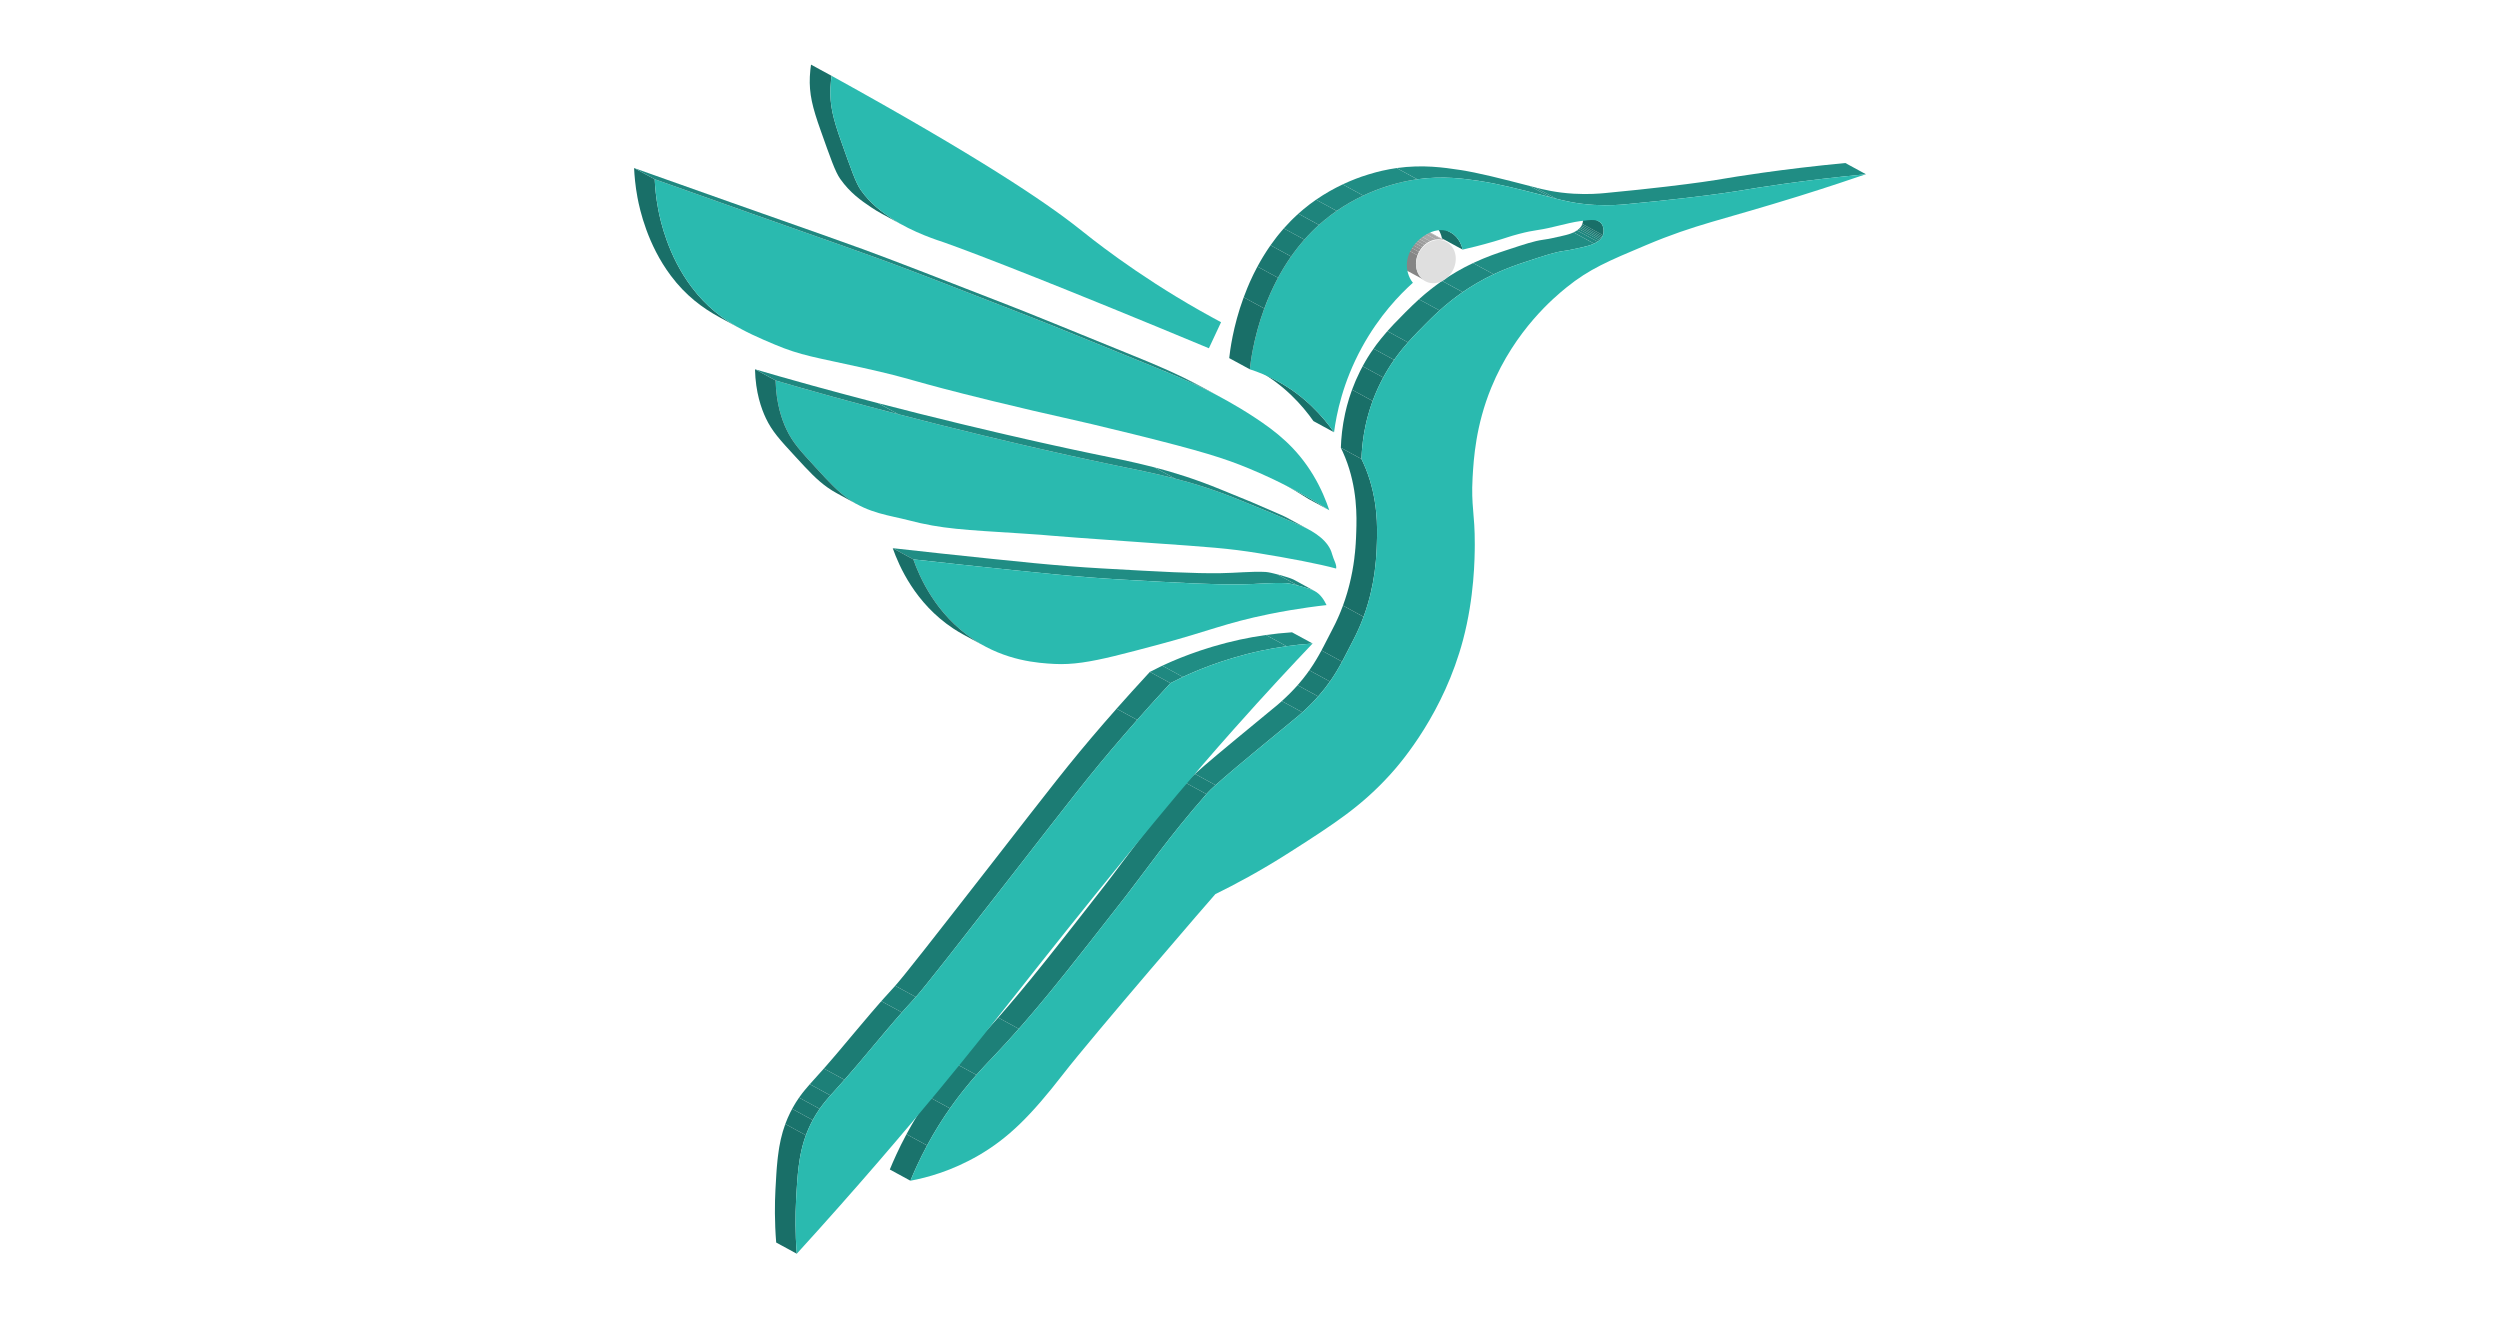 <?xml version="1.0" encoding="utf-8"?>
<!-- Generator: Adobe Illustrator 24.1.2, SVG Export Plug-In . SVG Version: 6.00 Build 0)  -->
<svg version="1.1" id="Layer_1" xmlns="http://www.w3.org/2000/svg" xmlns:xlink="http://www.w3.org/1999/xlink" x="0px" y="0px"
	 viewBox="0 0 4096 2160" style="enable-background:new 0 0 4096 2160;" xml:space="preserve">
<style type="text/css">
	.st0{enable-background:new    ;}
	.st1{clip-path:url(#SVGID_2_);enable-background:new    ;}
	.st2{fill:#208D84;}
	.st3{clip-path:url(#SVGID_4_);enable-background:new    ;}
	.st4{fill:#196F68;}
	.st5{fill:#1A736C;}
	.st6{fill:#1B7770;}
	.st7{fill:#1C7C74;}
	.st8{fill:#1D8078;}
	.st9{fill:#1E847C;}
	.st10{fill:#1F8880;}
	.st11{clip-path:url(#SVGID_6_);enable-background:new    ;}
	.st12{clip-path:url(#SVGID_8_);enable-background:new    ;}
	.st13{clip-path:url(#SVGID_10_);enable-background:new    ;}
	.st14{fill:#A8A8A8;}
	.st15{fill:#A3A3A3;}
	.st16{fill:#9E9E9E;}
	.st17{clip-path:url(#SVGID_12_);enable-background:new    ;}
	.st18{fill:#858585;}
	.st19{fill:#8A8A8A;}
	.st20{fill:#8F8F8F;}
	.st21{fill:#949494;}
	.st22{fill:#999999;}
	.st23{fill:#DFDFDF;}
	.st24{clip-path:url(#SVGID_14_);enable-background:new    ;}
	.st25{clip-path:url(#SVGID_16_);enable-background:new    ;}
	.st26{clip-path:url(#SVGID_18_);enable-background:new    ;}
	.st27{clip-path:url(#SVGID_20_);enable-background:new    ;}
	.st28{clip-path:url(#SVGID_22_);enable-background:new    ;}
	.st29{fill:#2ABAAF;}
	.st30{clip-path:url(#SVGID_24_);enable-background:new    ;}
	.st31{clip-path:url(#SVGID_26_);enable-background:new    ;}
	.st32{clip-path:url(#SVGID_28_);enable-background:new    ;}
	.st33{clip-path:url(#SVGID_30_);enable-background:new    ;}
	.st34{clip-path:url(#SVGID_32_);enable-background:new    ;}
	.st35{clip-path:url(#SVGID_34_);enable-background:new    ;}
	.st36{clip-path:url(#SVGID_36_);enable-background:new    ;}
	.st37{clip-path:url(#SVGID_38_);enable-background:new    ;}
	.st38{clip-path:url(#SVGID_40_);enable-background:new    ;}
	.st39{clip-path:url(#SVGID_42_);enable-background:new    ;}
	.st40{clip-path:url(#SVGID_44_);enable-background:new    ;}
	.st41{clip-path:url(#SVGID_46_);enable-background:new    ;}
	.st42{clip-path:url(#SVGID_48_);enable-background:new    ;}
	.st43{clip-path:url(#SVGID_50_);enable-background:new    ;}
	.st44{clip-path:url(#SVGID_52_);enable-background:new    ;}
	.st45{fill:#FFFFFF;}
	.st46{clip-path:url(#SVGID_54_);enable-background:new    ;}
	.st47{clip-path:url(#SVGID_56_);enable-background:new    ;}
	.st48{clip-path:url(#SVGID_58_);enable-background:new    ;}
	.st49{clip-path:url(#SVGID_60_);enable-background:new    ;}
	.st50{clip-path:url(#SVGID_62_);enable-background:new    ;}
	.st51{clip-path:url(#SVGID_64_);enable-background:new    ;}
	.st52{clip-path:url(#SVGID_66_);enable-background:new    ;}
	.st53{clip-path:url(#SVGID_68_);enable-background:new    ;}
	.st54{clip-path:url(#SVGID_70_);enable-background:new    ;}
	.st55{clip-path:url(#SVGID_72_);enable-background:new    ;}
	.st56{clip-path:url(#SVGID_74_);enable-background:new    ;}
	.st57{clip-path:url(#SVGID_76_);enable-background:new    ;}
	.st58{clip-path:url(#SVGID_78_);enable-background:new    ;}
	.st59{clip-path:url(#SVGID_80_);enable-background:new    ;}
	.st60{clip-path:url(#SVGID_82_);enable-background:new    ;}
	.st61{fill:#282828;}
	.st62{clip-path:url(#SVGID_84_);enable-background:new    ;}
	.st63{fill:#1F1F1F;}
	.st64{fill:#202020;}
	.st65{fill:#222222;}
	.st66{fill:#232323;}
	.st67{fill:#242424;}
	.st68{fill:#252525;}
	.st69{fill:#262626;}
	.st70{clip-path:url(#SVGID_86_);enable-background:new    ;}
	.st71{clip-path:url(#SVGID_88_);enable-background:new    ;}
	.st72{clip-path:url(#SVGID_90_);enable-background:new    ;}
	.st73{clip-path:url(#SVGID_92_);enable-background:new    ;}
	.st74{fill:#343434;}
	.st75{clip-path:url(#SVGID_94_);enable-background:new    ;}
	.st76{clip-path:url(#SVGID_96_);enable-background:new    ;}
	.st77{clip-path:url(#SVGID_98_);enable-background:new    ;}
	.st78{clip-path:url(#SVGID_100_);enable-background:new    ;}
	.st79{clip-path:url(#SVGID_102_);enable-background:new    ;}
	.st80{clip-path:url(#SVGID_104_);enable-background:new    ;}
	.st81{clip-path:url(#SVGID_106_);enable-background:new    ;}
	.st82{clip-path:url(#SVGID_108_);enable-background:new    ;}
	.st83{clip-path:url(#SVGID_110_);enable-background:new    ;}
	.st84{clip-path:url(#SVGID_112_);enable-background:new    ;}
	.st85{clip-path:url(#SVGID_114_);enable-background:new    ;}
	.st86{clip-path:url(#SVGID_116_);enable-background:new    ;}
	.st87{clip-path:url(#SVGID_118_);enable-background:new    ;}
	.st88{clip-path:url(#SVGID_120_);enable-background:new    ;}
	.st89{fill:#30D5C8;}
</style>
<g>
	<g class="st0">
		<g class="st0">
			<defs>
				<path id="SVGID_1_" class="st0" d="M2107.94,1058.73l-33.76-18.37c13.13-1.85,27.38-3.4,42.62-4.41l33.76,18.37
					C2135.32,1055.33,2121.07,1056.89,2107.94,1058.73z"/>
			</defs>
			<clipPath id="SVGID_2_">
				<use xlink:href="#SVGID_1_"  style="overflow:visible;"/>
			</clipPath>
			<g class="st1">
				<path class="st2" d="M2107.94,1058.73l-33.76-18.37c13.13-1.85,27.38-3.4,42.62-4.41l33.76,18.37
					C2135.32,1055.33,2121.07,1056.89,2107.94,1058.73"/>
			</g>
		</g>
		<g class="st0">
			<defs>
				<path id="SVGID_3_" class="st0" d="M2585.82,344.45l33.76,18.37c4.34,2.36,7.36,6.8,7.76,14.72
					c0.92,17.73-18.97,24.11-33.15,27.13c-11.84,2.54-20.46,4.96-32.79,6.6c-13.95,1.96-29.24,6.98-57.65,16.35
					c-20.65,6.74-50.51,16.64-84.29,36.37c-40.91,23.87-68.01,50.85-83.4,66.33c-24.96,25.08-52.17,52.53-73.96,96.24
					c-24.23,48.35-30.48,93.97-31.49,125.42l-33.76-18.37c1.01-31.45,7.26-77.07,31.49-125.42c21.79-43.71,49.01-71.16,73.96-96.24
					c15.39-15.48,42.49-42.46,83.4-66.33c33.79-19.73,63.64-29.62,84.29-36.37c28.41-9.38,43.69-14.39,57.65-16.35
					c12.33-1.64,20.94-4.05,32.79-6.6c14.18-3.02,34.06-9.4,33.15-27.13C2593.17,351.25,2590.16,346.81,2585.82,344.45z"/>
			</defs>
			<clipPath id="SVGID_4_">
				<use xlink:href="#SVGID_3_"  style="overflow:visible;"/>
			</clipPath>
			<g class="st3">
				<path class="st4" d="M2230.6,751.97l-33.76-18.37c0.79-24.75,4.84-58.29,18.34-95.02l33.76,18.37
					C2235.44,693.69,2231.4,727.22,2230.6,751.97"/>
				<path class="st5" d="M2248.94,656.95l-33.76-18.37c3.65-9.94,8-20.11,13.16-30.4c1.37-2.76,2.77-5.45,4.19-8.08l33.76,18.37
					c-1.42,2.63-2.81,5.32-4.19,8.08C2256.94,636.85,2252.59,647.02,2248.94,656.95"/>
				<path class="st6" d="M2266.28,618.47l-33.76-18.37c5.66-10.51,11.63-20.05,17.79-28.83l33.76,18.37
					C2277.91,598.42,2271.94,607.96,2266.28,618.47"/>
				<path class="st7" d="M2284.07,589.64l-33.76-18.37c7.38-10.52,15.03-19.95,22.75-28.69l33.76,18.37
					C2299.1,569.69,2291.45,579.12,2284.07,589.64"/>
				<path class="st8" d="M2306.82,560.95l-33.76-18.37c9.79-11.08,19.68-21.04,29.24-30.64c5.8-5.83,13.26-13.3,22.5-21.62
					l33.76,18.37c-9.24,8.32-16.7,15.79-22.5,21.62C2326.5,539.92,2316.61,549.87,2306.82,560.95"/>
				<path class="st9" d="M2358.56,508.69l-33.76-18.37c10.35-9.32,22.93-19.71,37.9-30.07l33.76,18.37
					C2381.5,488.98,2368.92,499.37,2358.56,508.69"/>
				<path class="st10" d="M2396.47,478.62l-33.76-18.37c7.12-4.93,14.78-9.84,22.99-14.64c9.61-5.61,18.9-10.43,27.75-14.6
					l33.76,18.37c-8.85,4.17-18.14,8.99-27.75,14.6C2411.24,468.77,2403.59,473.69,2396.47,478.62"/>
				<path class="st2" d="M2447.21,449.38l-33.76-18.37c22.27-10.5,41.76-16.94,56.54-21.76c28.41-9.38,43.69-14.39,57.65-16.35
					c12.33-1.64,20.94-4.05,32.79-6.6c5.54-1.18,11.95-2.87,17.65-5.55l33.76,18.37c-5.7,2.68-12.11,4.37-17.65,5.55
					c-11.84,2.54-20.46,4.96-32.79,6.6c-13.95,1.96-29.24,6.98-57.65,16.35C2488.97,432.44,2469.48,438.88,2447.21,449.38"/>
				<path class="st10" d="M2611.84,399.11l-33.76-18.37c2.02-0.95,3.95-2.03,5.72-3.25l33.76,18.37
					C2615.79,397.08,2613.86,398.16,2611.84,399.11"/>
				<path class="st9" d="M2617.57,395.86l-33.76-18.37c1.04-0.72,2.03-1.49,2.95-2.32l33.76,18.37
					C2619.6,394.37,2618.61,395.14,2617.57,395.86"/>
				<path class="st8" d="M2620.52,393.55l-33.76-18.37c0.69-0.62,1.34-1.27,1.95-1.95l33.76,18.37
					C2621.86,392.28,2621.21,392.93,2620.52,393.55"/>
				<path class="st7" d="M2622.46,391.59l-33.76-18.37c0.53-0.6,1.02-1.22,1.48-1.87l33.76,18.37
					C2623.49,390.37,2622.99,391,2622.46,391.59"/>
				<path class="st6" d="M2623.94,389.73l-33.76-18.37c0.44-0.63,0.85-1.29,1.22-1.97l33.76,18.37
					C2624.79,388.44,2624.39,389.09,2623.94,389.73"/>
				<path class="st5" d="M2625.16,387.76l-33.76-18.37c0.41-0.77,0.77-1.57,1.07-2.4l33.76,18.37
					C2625.93,386.19,2625.57,386.99,2625.16,387.76"/>
				<path class="st4" d="M2626.23,385.35l-33.76-18.37c0.85-2.33,1.25-4.92,1.1-7.82c-0.4-7.91-3.42-12.36-7.76-14.72l33.76,18.37
					c4.34,2.36,7.36,6.8,7.76,14.72C2627.49,380.43,2627.08,383.03,2626.23,385.35"/>
			</g>
		</g>
		<g class="st0">
			<defs>
				<path id="SVGID_5_" class="st0" d="M2343.2,362.68l33.76,18.37c14.86,8.08,18.81,25.07,19.41,27.92l-33.76-18.37
					C2362,387.75,2358.05,370.76,2343.2,362.68z"/>
			</defs>
			<clipPath id="SVGID_6_">
				<use xlink:href="#SVGID_5_"  style="overflow:visible;"/>
			</clipPath>
			<g class="st11">
				<path class="st4" d="M2396.37,408.97l-33.76-18.37c-0.6-2.85-4.55-19.84-19.41-27.92l33.76,18.37
					C2391.82,389.13,2395.77,406.12,2396.37,408.97"/>
			</g>
		</g>
		<g class="st0">
			<defs>
				<path id="SVGID_7_" class="st0" d="M2094.11,788.17l33.76,18.37c19.71,10.72,36.46,20.84,50.03,29.47l-33.76-18.37
					C2130.56,809.01,2113.82,798.9,2094.11,788.17z"/>
			</defs>
			<clipPath id="SVGID_8_">
				<use xlink:href="#SVGID_7_"  style="overflow:visible;"/>
			</clipPath>
			<g class="st12">
				<path class="st4" d="M2177.9,836.01l-33.76-18.37c-13.57-8.64-30.32-18.75-50.03-29.47l33.76,18.37
					C2147.58,817.26,2164.33,827.38,2177.9,836.01"/>
			</g>
		</g>
		<g class="st0">
			<defs>
				<path id="SVGID_9_" class="st0" d="M2336.16,376.96l33.76,18.37c-5.03-2.73-11-3.89-17.41-2.99l-33.76-18.37
					C2325.16,373.07,2331.13,374.23,2336.16,376.96z"/>
			</defs>
			<clipPath id="SVGID_10_">
				<use xlink:href="#SVGID_9_"  style="overflow:visible;"/>
			</clipPath>
			<g class="st13">
				<path class="st14" d="M2352.51,392.34l-33.76-18.37c3.97-0.56,7.77-0.33,11.28,0.57l33.76,18.37
					C2360.28,392.01,2356.48,391.78,2352.51,392.34"/>
				<path class="st15" d="M2363.79,392.92l-33.76-18.37c1.79,0.46,3.51,1.1,5.14,1.9l33.76,18.37
					C2367.3,394.02,2365.58,393.38,2363.79,392.92"/>
				<path class="st16" d="M2368.93,394.81l-33.76-18.37c0.33,0.16,0.67,0.34,0.99,0.51l33.76,18.37
					C2369.6,395.15,2369.26,394.98,2368.93,394.81"/>
			</g>
		</g>
		<g class="st0">
			<defs>
				<path id="SVGID_11_" class="st0" d="M2334.99,459.66l-33.76-18.37c-9.1-4.95-15.14-15.09-15.12-27.59
					c0.04-19.4,14.66-37.21,32.64-39.73l33.76,18.37c-17.98,2.53-32.6,20.33-32.64,39.73
					C2319.85,444.57,2325.89,454.71,2334.99,459.66z"/>
			</defs>
			<clipPath id="SVGID_12_">
				<use xlink:href="#SVGID_11_"  style="overflow:visible;"/>
			</clipPath>
			<g class="st17">
				<path class="st18" d="M2334.99,459.66l-33.76-18.37c-9.1-4.95-15.14-15.09-15.12-27.59c0.01-4.77,0.9-9.45,2.51-13.83
					l33.76,18.37c-1.61,4.38-2.5,9.05-2.51,13.83C2319.85,444.57,2325.89,454.71,2334.99,459.66"/>
				<path class="st19" d="M2322.38,418.25l-33.76-18.37c0.69-1.89,1.52-3.72,2.47-5.48l33.76,18.37
					C2323.9,414.53,2323.07,416.36,2322.38,418.25"/>
				<path class="st20" d="M2324.85,412.76l-33.76-18.37c0.8-1.49,1.69-2.93,2.66-4.31l33.76,18.37
					C2326.54,409.83,2325.65,411.27,2324.85,412.76"/>
				<path class="st21" d="M2327.51,408.46l-33.76-18.37c0.91-1.3,1.89-2.54,2.94-3.73l33.76,18.37
					C2329.4,405.91,2328.42,407.16,2327.51,408.46"/>
				<path class="st22" d="M2330.44,404.73l-33.76-18.37c1.05-1.19,2.16-2.31,3.33-3.36l33.76,18.37
					C2332.6,402.42,2331.49,403.54,2330.44,404.73"/>
				<path class="st16" d="M2333.77,401.37L2300,383c1.25-1.13,2.57-2.17,3.94-3.12l33.76,18.37
					C2336.34,399.2,2335.02,400.24,2333.77,401.37"/>
				<path class="st15" d="M2337.71,398.25l-33.76-18.37c1.68-1.17,3.45-2.19,5.29-3.05L2343,395.2
					C2341.16,396.06,2339.39,397.09,2337.71,398.25"/>
				<path class="st14" d="M2343,395.2l-33.76-18.37c3.01-1.41,6.2-2.4,9.51-2.86l33.76,18.37
					C2349.2,392.81,2346.01,393.79,2343,395.2"/>
			</g>
		</g>
		<g>
			
				<ellipse transform="matrix(0.478 -0.878 0.878 0.478 852.774 2289.682)" class="st23" cx="2352.44" cy="427.5" rx="36.6" ry="31.28"/>
		</g>
		<g class="st0">
			<defs>
				<path id="SVGID_13_" class="st0" d="M1491.62,1934.49l-33.76-18.37c5.66-13.79,14.54-33.99,27.09-57.39
					c40.35-75.13,86.29-122.3,106.73-143.74c67.75-71.04,118.17-135.75,219.12-265.23c30.08-38.61,73.26-100.82,134.48-169.79
					c15.87-17.91,133.84-113.17,148.58-125.81c54.72-47.13,70.03-87.18,88.19-121.23c37.02-69.16,39.22-135.34,40.04-161.9
					c0.82-24.31,1.97-71.4-18.16-121.52c-2.72-6.79-5.32-12.18-7.09-15.9l33.76,18.37c1.77,3.72,4.37,9.12,7.09,15.9
					c20.13,50.11,18.98,97.2,18.16,121.52c-0.82,26.56-3.02,92.74-40.04,161.9c-18.15,34.05-33.47,74.1-88.19,121.23
					c-14.73,12.63-132.71,107.89-148.58,125.81c-61.22,68.97-104.4,131.19-134.48,169.79
					c-100.95,129.49-151.37,194.19-219.12,265.23c-20.44,21.44-66.38,68.61-106.73,143.74
					C1506.15,1900.5,1497.28,1920.69,1491.62,1934.49z"/>
			</defs>
			<clipPath id="SVGID_14_">
				<use xlink:href="#SVGID_13_"  style="overflow:visible;"/>
			</clipPath>
			<g class="st24">
				<path class="st5" d="M1491.62,1934.49l-33.76-18.37c5.66-13.79,14.54-33.99,27.09-57.39c0.07-0.13,0.14-0.26,0.21-0.39
					l33.76,18.37c-0.07,0.13-0.14,0.26-0.21,0.39C1506.15,1900.5,1497.28,1920.69,1491.62,1934.49"/>
				<path class="st6" d="M1518.92,1876.7l-33.76-18.37c12.27-22.81,25.05-43.03,37.47-60.73l33.76,18.37
					C1543.97,1833.67,1531.19,1853.9,1518.92,1876.7"/>
				<path class="st7" d="M1556.39,1815.97l-33.76-18.37c15.58-22.21,30.6-40.46,43.32-54.86l33.76,18.37
					C1586.99,1775.51,1571.98,1793.76,1556.39,1815.97"/>
				<path class="st8" d="M1599.71,1761.11l-33.76-18.37c10.44-11.82,19.34-21.05,25.73-27.76c15.22-15.96,29.56-31.6,43.8-47.72
					l33.76,18.37c-14.24,16.12-28.58,31.76-43.8,47.72C1619.05,1740.06,1610.15,1749.29,1599.71,1761.11"/>
				<path class="st7" d="M1669.24,1685.63l-33.76-18.37c49.15-55.66,97.04-117.11,175.32-217.51
					c29.69-38.1,72.12-99.18,132.07-167.07l33.76,18.37c-59.94,67.88-102.38,128.97-132.07,167.07
					C1766.29,1568.52,1718.39,1629.97,1669.24,1685.63"/>
				<path class="st8" d="M1976.64,1301.05l-33.76-18.37c0.8-0.91,1.61-1.82,2.41-2.73c2.27-2.56,6.64-6.71,12.49-11.98l33.76,18.37
					c-5.85,5.26-10.22,9.41-12.49,11.98C1978.24,1299.24,1977.44,1300.15,1976.64,1301.05"/>
				<path class="st9" d="M1991.54,1286.35l-33.76-18.37c35.04-31.51,123.46-103,136.09-113.83c2.14-1.84,4.22-3.68,6.24-5.5
					l33.76,18.37c-2.02,1.82-4.1,3.65-6.24,5.5C2115,1183.34,2026.58,1254.83,1991.54,1286.35"/>
				<path class="st8" d="M2133.87,1167.02l-33.76-18.37c9.9-8.92,18.42-17.59,25.85-26l33.76,18.37
					C2152.29,1149.43,2143.77,1158.1,2133.87,1167.02"/>
				<path class="st7" d="M2159.72,1141.02l-33.76-18.37c7.41-8.39,13.74-16.54,19.28-24.44l33.76,18.37
					C2173.46,1124.48,2167.13,1132.63,2159.72,1141.02"/>
				<path class="st6" d="M2179.01,1116.58l-33.76-18.37c7.95-11.34,14.28-22.19,19.86-32.56l33.76,18.37
					C2193.29,1094.39,2186.96,1105.24,2179.01,1116.58"/>
				<path class="st5" d="M2198.87,1084.02l-33.76-18.37c6.18-11.48,11.43-22.38,16.95-32.73c7.38-13.79,13.38-27.47,18.26-40.74
					l33.76,18.37c-4.88,13.27-10.88,26.94-18.26,40.74C2210.3,1061.64,2205.04,1072.54,2198.87,1084.02"/>
				<path class="st4" d="M2234.08,1010.55l-33.76-18.37c19.58-53.25,21.12-99.9,21.78-121.16c0.82-24.31,1.97-71.4-18.16-121.52
					c-2.72-6.79-5.32-12.18-7.09-15.9l33.76,18.37c1.77,3.72,4.37,9.12,7.09,15.9c20.13,50.11,18.98,97.2,18.16,121.52
					C2255.2,910.65,2253.66,957.31,2234.08,1010.55"/>
			</g>
		</g>
		<g class="st0">
			<defs>
				<path id="SVGID_15_" class="st0" d="M1917.64,1119.25l-33.76-18.37c4.04-2.1,9.91-5.11,17.04-8.54
					c16.74-8.05,64.89-30.12,130.69-44.42c12.34-2.65,26.62-5.32,42.57-7.56l33.76,18.37c-15.95,2.24-30.24,4.91-42.57,7.56
					c-65.81,14.31-113.95,36.37-130.69,44.42C1927.55,1114.15,1921.67,1117.15,1917.64,1119.25z"/>
			</defs>
			<clipPath id="SVGID_16_">
				<use xlink:href="#SVGID_15_"  style="overflow:visible;"/>
			</clipPath>
			<g class="st25">
				<path class="st10" d="M1917.64,1119.25l-33.76-18.37c4.04-2.1,9.91-5.11,17.04-8.54c1.01-0.49,2.14-1.03,3.39-1.61l33.76,18.37
					c-1.24,0.59-2.37,1.13-3.39,1.61C1927.55,1114.15,1921.67,1117.15,1917.64,1119.25"/>
				<path class="st2" d="M1938.06,1109.1l-33.76-18.37c19.25-9.08,65.49-29.37,127.31-42.81c12.34-2.65,26.62-5.32,42.57-7.56
					l33.76,18.37c-15.95,2.24-30.24,4.91-42.57,7.56C2003.55,1079.73,1957.32,1100.02,1938.06,1109.1"/>
			</g>
		</g>
		<g class="st0">
			<defs>
				<path id="SVGID_17_" class="st0" d="M2322.03,293.71l-33.76-18.37c42.93-6.03,77.97-0.79,102.96,2.98
					c31.19,4.71,67.24,13.98,121.07,27.93c13.52,3.54,35.45,9.36,66.23,11.11c24.08,1.42,42.77-0.25,51.07-1.03
					c79.61-7.54,131.8-14.22,159.04-18.05c15.31-2.15,22.36-3.34,22.74-3.4c21.41-3.65,47.09-7.75,76.86-11.93
					c38.37-5.39,83.54-10.94,135.12-15.88l33.76,18.37c-51.58,4.94-96.75,10.48-135.12,15.88c-29.77,4.18-55.45,8.28-76.86,11.93
					c-0.37,0.06-7.43,1.25-22.74,3.4c-27.24,3.83-79.43,10.51-159.04,18.05c-8.31,0.78-26.99,2.45-51.07,1.03
					c-30.78-1.76-52.72-7.57-66.23-11.11c-53.83-13.94-89.88-23.22-121.07-27.93C2400,292.93,2364.96,287.68,2322.03,293.71z"/>
			</defs>
			<clipPath id="SVGID_18_">
				<use xlink:href="#SVGID_17_"  style="overflow:visible;"/>
			</clipPath>
			<g class="st26">
				<path class="st2" d="M2322.03,293.71l-33.76-18.37c42.93-6.03,77.97-0.79,102.96,2.98c30.04,4.53,64.59,13.3,115.19,26.4
					l33.76,18.37c-50.6-13.1-85.15-21.87-115.19-26.4C2400,292.93,2364.96,287.68,2322.03,293.71"/>
				<path class="st10" d="M2540.18,323.09l-33.76-18.37c1.94,0.5,3.89,1.01,5.88,1.52c1.12,0.29,2.29,0.6,3.52,0.92l33.76,18.37
					c-1.23-0.32-2.4-0.63-3.52-0.92C2544.07,324.1,2542.11,323.59,2540.18,323.09"/>
				<path class="st2" d="M2549.58,325.54l-33.76-18.37c13.68,3.55,34.47,8.58,62.71,10.19c24.08,1.42,42.77-0.25,51.07-1.03
					c79.61-7.54,131.8-14.22,159.04-18.05c15.31-2.15,22.36-3.34,22.74-3.4c21.41-3.65,47.09-7.75,76.86-11.93
					c38.37-5.39,83.54-10.94,135.12-15.88l33.76,18.37c-51.58,4.94-96.75,10.48-135.12,15.88c-29.77,4.18-55.45,8.28-76.86,11.93
					c-0.37,0.06-7.43,1.25-22.74,3.4c-27.24,3.83-79.43,10.51-159.04,18.05c-8.31,0.78-26.99,2.45-51.07,1.03
					C2584.05,334.12,2563.26,329.09,2549.58,325.54"/>
			</g>
		</g>
		<g class="st0">
			<defs>
				<path id="SVGID_19_" class="st0" d="M2059.03,605.97l33.76,18.37c44.98,24.47,74.57,57.92,92.94,83.95l-33.76-18.37
					C2133.6,663.89,2104.01,630.44,2059.03,605.97z"/>
			</defs>
			<clipPath id="SVGID_20_">
				<use xlink:href="#SVGID_19_"  style="overflow:visible;"/>
			</clipPath>
			<g class="st27">
				<path class="st4" d="M2185.73,708.28l-33.76-18.37c-18.36-26.02-47.96-59.48-92.94-83.95l33.76,18.37
					C2137.77,648.8,2167.36,682.26,2185.73,708.28"/>
			</g>
		</g>
		<g class="st0">
			<defs>
				<path id="SVGID_21_" class="st0" d="M1305.45,2054.12l-33.76-18.37c-2.78-35.01-2.31-64.53-1.26-85.61
					c2.59-50.68,4.85-88.07,24.38-127.56c12.5-25.25,26.65-40.43,42.7-58.11c43.39-47.65,82.75-99.4,126.61-146.47
					c14.5-15.55,63.25-78.16,160.82-203.39c94.71-121.63,125.33-162.36,183.53-229.57c31.62-36.45,58.13-65.53,75.43-84.16
					l33.76,18.37c-17.29,18.63-43.8,47.7-75.43,84.16c-58.19,67.2-88.81,107.93-183.53,229.57
					c-97.57,125.23-146.32,187.84-160.82,203.39c-43.86,47.07-83.22,98.83-126.61,146.47c-16.05,17.68-30.19,32.86-42.7,58.11
					c-19.53,39.49-21.79,76.88-24.38,127.56C1303.13,1989.59,1302.66,2019.11,1305.45,2054.12z"/>
			</defs>
			<clipPath id="SVGID_22_">
				<use xlink:href="#SVGID_21_"  style="overflow:visible;"/>
			</clipPath>
			<g class="st28">
				<path class="st4" d="M1305.45,2054.12l-33.76-18.37c-2.78-35.01-2.31-64.53-1.26-85.61c2.17-42.49,4.11-75.64,16.19-108.51
					l33.76,18.37c-12.08,32.88-14.02,66.02-16.19,108.51C1303.13,1989.59,1302.66,2019.11,1305.45,2054.12"/>
				<path class="st5" d="M1320.37,1860l-33.76-18.37c2.33-6.34,5.03-12.66,8.19-19.05c0.99-2.01,2-3.95,3.01-5.84l33.76,18.37
					c-1.01,1.89-2.02,3.83-3.01,5.84C1325.4,1847.33,1322.7,1853.66,1320.37,1860"/>
				<path class="st6" d="M1331.57,1835.11l-33.76-18.37c3.64-6.77,7.42-12.8,11.34-18.38l33.76,18.37
					C1338.99,1822.32,1335.21,1828.35,1331.57,1835.11"/>
				<path class="st7" d="M1342.91,1816.73l-33.76-18.37c5.59-7.96,11.46-15.02,17.64-22.01l33.76,18.37
					C1354.37,1801.71,1348.49,1808.77,1342.91,1816.73"/>
				<path class="st8" d="M1360.55,1794.72l-33.76-18.37c3.47-3.93,7.04-7.84,10.7-11.88c4.15-4.55,8.26-9.15,12.34-13.77
					l33.76,18.37c-4.08,4.62-8.19,9.21-12.34,13.77C1367.59,1786.88,1364.02,1790.79,1360.55,1794.72"/>
				<path class="st7" d="M1383.59,1769.07l-33.76-18.37c31.96-36.19,62.12-74.22,94.06-110.39l33.76,18.37
					C1445.71,1694.85,1415.55,1732.88,1383.59,1769.07"/>
				<path class="st8" d="M1477.65,1658.69l-33.76-18.37c6.65-7.53,13.38-14.98,20.21-22.32c0.78-0.83,1.65-1.8,2.63-2.91
					l33.76,18.37c-0.98,1.11-1.85,2.07-2.63,2.91C1491.03,1643.7,1484.3,1651.15,1477.65,1658.69"/>
				<path class="st7" d="M1500.49,1633.46l-33.76-18.37c17.24-19.53,65.86-81.96,158.19-200.48
					c94.71-121.63,125.33-162.36,183.53-229.57c7.26-8.37,14.26-16.36,20.93-23.92l33.76,18.37c-6.67,7.56-13.67,15.54-20.93,23.92
					c-58.19,67.2-88.81,107.93-183.53,229.57C1566.35,1551.5,1517.73,1613.93,1500.49,1633.46"/>
				<path class="st8" d="M1863.15,1179.49l-33.76-18.37c22.38-25.34,41.17-45.89,54.49-60.24l33.76,18.37
					C1904.32,1133.6,1885.53,1154.15,1863.15,1179.49"/>
			</g>
		</g>
		<g>
			<path class="st29" d="M2107.94,1058.73c13.13-1.85,27.38-3.4,42.62-4.41c-31.97,33.56-76.9,81.61-129.45,140.79
				c-71.03,79.95-122.93,143.2-163.65,193.1c-176.27,216.06-214.86,271.61-320.08,398.88c-52.43,63.39-131.14,156.39-231.94,267.03
				c-2.78-35.01-2.31-64.53-1.26-85.61c2.59-50.68,4.85-88.07,24.38-127.56c12.5-25.25,26.65-40.43,42.7-58.11
				c43.39-47.65,82.75-99.4,126.61-146.47c14.5-15.55,63.25-78.16,160.82-203.39c94.71-121.63,125.33-162.36,183.53-229.57
				c31.62-36.45,58.13-65.53,75.43-84.16c4.04-2.1,9.91-5.11,17.04-8.54c16.74-8.05,64.89-30.12,130.69-44.42
				C2077.7,1063.64,2091.99,1060.97,2107.94,1058.73z"/>
		</g>
		<g>
			<path class="st29" d="M2322.03,293.71c42.93-6.03,77.97-0.79,102.96,2.98c31.19,4.71,67.24,13.98,121.07,27.93
				c13.52,3.54,35.45,9.36,66.23,11.11c24.08,1.42,42.77-0.25,51.07-1.03c79.61-7.54,131.8-14.22,159.04-18.05
				c15.31-2.15,22.36-3.34,22.74-3.4c21.41-3.65,47.09-7.75,76.86-11.93c38.37-5.39,83.54-10.94,135.12-15.88
				c-22.85,7.82-61.55,20.88-109.8,35.92c-128.55,40.02-168.83,45.88-249.98,80.07c-62.39,26.25-93.55,39.33-130.74,69.46
				c-19.13,15.43-84.59,69.7-123.38,164.39c-25.26,61.94-28.74,115.62-30.52,147.31c-2.64,47.42,3.81,57.79,3.59,109.8
				c-0.1,21.84-0.69,86.07-19.21,155.9c-31.18,117.7-98.71,198.18-119.69,221.11c-46.48,50.96-89.24,79.12-164.89,127.33
				c-48.58,31.03-90.73,53.28-121.24,68.19c-0.56,0.06-201.49,233.1-249.43,294.97c-52.92,68.32-89.76,104.67-137.91,132.76
				c-44.53,25.91-84.95,36.78-112.3,41.84c5.66-13.79,14.54-33.99,27.09-57.39c40.35-75.13,86.29-122.3,106.73-143.74
				c67.75-71.04,118.17-135.75,219.12-265.23c30.08-38.61,73.26-100.82,134.48-169.79c15.87-17.91,133.84-113.17,148.58-125.81
				c54.72-47.13,70.03-87.18,88.19-121.23c37.02-69.16,39.22-135.34,40.04-161.9c0.82-24.31,1.97-71.4-18.16-121.52
				c-2.72-6.79-5.32-12.18-7.09-15.9c1.01-31.45,7.26-77.07,31.49-125.42c21.79-43.71,49.01-71.16,73.96-96.24
				c15.39-15.48,42.49-42.46,83.4-66.33c33.79-19.73,63.64-29.62,84.29-36.37c28.41-9.38,43.69-14.39,57.65-16.35
				c12.33-1.64,20.94-4.05,32.79-6.6c14.18-3.02,34.06-9.4,33.15-27.13c-0.97-19.26-17.46-17.97-30.75-16.1
				c-3.02,0.29-5.76,0.6-8.57,1c-9.49,1.33-19.63,3.62-42.99,9.32c-28.19,6.84-28.6,4.21-56.31,11.5
				c-16.5,4.3-19.7,6.16-41.19,12.45c-21.72,6.32-39.46,10.6-51.15,13.27c-0.65-3.05-5.12-22.26-22.66-29.46
				c-6.2-2.56-12.4-2.95-18.14-2.14c-13.42,1.89-24.4,10.27-27.31,12.56c-3.62,2.94-19.78,15.97-22.79,37.96
				c-2.71,20.03,7.47,33.07,9.42,35.42c-21.51,19.28-55.08,53.84-83.47,105.71c-31.54,57.63-41.84,109.72-45.69,139.26
				c-18.58-26.33-48.64-60.26-94.51-84.79c-15.11-8.12-29.81-14.06-43.5-18.41c2.41-22.23,18.8-158.27,121.63-243.85
				c54.3-45.21,112.09-59.22,128.83-63.11C2306.37,296.24,2314.33,294.8,2322.03,293.71z"/>
		</g>
		<g class="st0">
			<defs>
				<path id="SVGID_23_" class="st0" d="M2047.72,605.08l-33.76-18.37c2.41-22.23,18.8-158.27,121.63-243.85
					c54.3-45.21,112.09-59.22,128.83-63.11c8.2-1.88,16.15-3.33,23.85-4.41l33.76,18.37c-7.7,1.08-15.66,2.53-23.85,4.41
					c-16.73,3.89-74.53,17.9-128.83,63.11C2066.52,446.81,2050.13,582.85,2047.72,605.08z"/>
			</defs>
			<clipPath id="SVGID_24_">
				<use xlink:href="#SVGID_23_"  style="overflow:visible;"/>
			</clipPath>
			<g class="st30">
				<path class="st4" d="M2047.72,605.08l-33.76-18.37c1.22-11.23,6-51.48,23.68-99.61l33.76,18.37
					C2053.72,553.6,2048.94,593.85,2047.72,605.08"/>
				<path class="st5" d="M2071.4,505.47l-33.76-18.37c5.94-16.16,13.33-33.21,22.53-50.35l33.76,18.37
					C2084.73,472.26,2077.34,489.31,2071.4,505.47"/>
				<path class="st6" d="M2093.94,455.13l-33.76-18.37c6.27-11.68,13.38-23.39,21.44-34.89l33.76,18.37
					C2107.32,431.74,2100.21,443.45,2093.94,455.13"/>
				<path class="st7" d="M2115.38,420.23l-33.76-18.37c6.59-9.41,13.82-18.67,21.75-27.65l33.76,18.37
					C2129.2,401.57,2121.97,410.83,2115.38,420.23"/>
				<path class="st8" d="M2137.12,392.59l-33.76-18.37c7.34-8.31,15.27-16.38,23.85-24.1l33.76,18.37
					C2152.39,376.2,2144.46,384.27,2137.12,392.59"/>
				<path class="st9" d="M2160.97,368.48l-33.76-18.37c2.73-2.45,5.52-4.87,8.38-7.25c6.86-5.72,13.79-10.93,20.67-15.69
					l33.76,18.37c-6.89,4.76-13.81,9.98-20.67,15.69C2166.49,363.61,2163.7,366.03,2160.97,368.48"/>
				<path class="st10" d="M2190.02,345.54l-33.76-18.37c15-10.37,29.85-18.58,43.59-25.06l33.76,18.37
					C2219.86,326.96,2205.02,335.17,2190.02,345.54"/>
				<path class="st2" d="M2233.61,320.48l-33.76-18.37c29.85-14.08,54.55-20.03,64.56-22.35c8.2-1.88,16.15-3.33,23.85-4.41
					l33.76,18.37c-7.7,1.08-15.66,2.53-23.85,4.41C2288.17,300.45,2263.47,306.4,2233.61,320.48"/>
			</g>
		</g>
		<g class="st0">
			<defs>
				<path id="SVGID_25_" class="st0" d="M1987.63,520.95l-33.76-18.37c5.05,2.75,9.42,5.08,12.96,6.96l33.76,18.37
					C1997.05,526.03,1992.68,523.7,1987.63,520.95z"/>
			</defs>
			<clipPath id="SVGID_26_">
				<use xlink:href="#SVGID_25_"  style="overflow:visible;"/>
			</clipPath>
			<g class="st31">
				<path class="st9" d="M1987.63,520.95l-33.76-18.37c5.05,2.75,9.42,5.08,12.95,6.96l33.76,18.37
					C1997.05,526.03,1992.68,523.7,1987.63,520.95"/>
			</g>
		</g>
		<g class="st0">
			<defs>
				<path id="SVGID_27_" class="st0" d="M1496.41,916.49l-33.76-18.37c19.09,2.18,46.49,5.25,79.46,8.74
					c127.14,13.5,190.66,20.32,262.54,24.37c98.87,5.63,151.17,8.46,194.47,7.88c25.74-0.29,52.14-3.29,74.56-2.03
					c9.49,0.59,39.31,9.07,46.06,12.67l33.76,18.37c-6.75-3.6-36.57-12.08-46.06-12.67c-22.42-1.27-48.82,1.74-74.56,2.03
					c-43.3,0.58-95.61-2.25-194.47-7.88c-71.88-4.05-135.39-10.87-262.54-24.37C1542.91,921.73,1515.51,918.67,1496.41,916.49z"/>
			</defs>
			<clipPath id="SVGID_28_">
				<use xlink:href="#SVGID_27_"  style="overflow:visible;"/>
			</clipPath>
			<g class="st32">
				<path class="st2" d="M1496.41,916.49l-33.76-18.37c19.09,2.18,46.49,5.25,79.46,8.74c127.14,13.5,190.66,20.32,262.54,24.37
					c98.87,5.63,151.17,8.46,194.47,7.88c25.74-0.29,52.14-3.29,74.56-2.03c3.85,0.24,11.06,1.78,18.72,3.77l33.76,18.37
					c-7.65-1.99-14.86-3.53-18.72-3.77c-22.42-1.27-48.82,1.74-74.56,2.03c-43.3,0.58-95.61-2.25-194.47-7.88
					c-71.88-4.05-135.39-10.87-262.54-24.37C1542.91,921.73,1515.51,918.67,1496.41,916.49"/>
				<path class="st10" d="M2126.16,959.22l-33.76-18.37c10.72,2.78,22.3,6.44,26.79,8.62l33.76,18.37
					C2148.47,965.66,2136.88,962,2126.16,959.22"/>
				<path class="st9" d="M2152.96,967.84l-33.76-18.37c0.2,0.1,0.38,0.19,0.55,0.28l33.76,18.37
					C2153.34,968.03,2153.16,967.93,2152.96,967.84"/>
			</g>
		</g>
		<g>
			<path class="st29" d="M1496.41,916.49c19.09,2.18,46.49,5.25,79.46,8.74c127.14,13.5,190.66,20.32,262.54,24.37
				c98.87,5.63,151.17,8.46,194.47,7.88c25.74-0.29,52.14-3.29,74.56-2.03c9.49,0.59,39.31,9.07,46.06,12.67
				c10.96,5.82,16.46,16.25,19.89,23.26c-8.41,0.93-18.42,2.15-29.8,3.75c-18.11,2.55-39.71,6.06-63.94,10.96
				c-72.75,14.77-97.44,27.59-181.77,50.07c-55.98,14.92-93.48,24.91-124.91,29.32c-16.21,2.28-30.8,3.08-45.49,2.31
				c-27.04-1.45-79.35-4.92-131.96-39.71C1533.14,1006.84,1506.62,945.46,1496.41,916.49z"/>
		</g>
		<g class="st0">
			<defs>
				<path id="SVGID_29_" class="st0" d="M1612.36,1058.2l-33.76-18.37c-5.59-3.04-11.22-6.41-16.84-10.13
					c-62.38-41.23-88.9-102.61-99.11-131.59l33.76,18.37c10.21,28.97,36.73,90.35,99.11,131.59
					C1601.15,1051.8,1606.77,1055.16,1612.36,1058.2z"/>
			</defs>
			<clipPath id="SVGID_30_">
				<use xlink:href="#SVGID_29_"  style="overflow:visible;"/>
			</clipPath>
			<g class="st33">
				<path class="st4" d="M1612.36,1058.2l-33.76-18.37c-5.59-3.04-11.22-6.41-16.84-10.13c-62.38-41.23-88.9-102.61-99.11-131.59
					l33.76,18.37c10.21,28.97,36.73,90.35,99.11,131.59C1601.15,1051.8,1606.77,1055.16,1612.36,1058.2"/>
			</g>
		</g>
		<g>
			<path class="st29" d="M1270.74,623.37c19.5,5.71,52.52,15.34,93.67,26.66c247.33,68.05,447.29,109.16,457.81,111.33
				c68.96,14.19,130.32,25.54,211.88,59.08c62.17,25.58,38.7,15.3,98.32,41.37c22.4,9.78,44.68,25.03,50.09,46.1
				c2.41,9.26,7.98,17.32,6.6,23.59c-28.1-7.64-75.95-16.79-126.77-25.08c-49.75-8.12-81.89-10.19-177.91-16.93
				c-224.53-15.69-139.13-10.86-210.06-15.42c-94.36-6.07-131.07-7.25-186.38-21.82c-29.94-7.83-64.39-11.12-98.34-35.15
				c-17.71-12.56-30.38-26.33-52.93-50.82c-25.34-27.49-38-41.26-48.16-62.69C1281.17,687.97,1271.67,661.65,1270.74,623.37z"/>
		</g>
		<g class="st0">
			<defs>
				<path id="SVGID_31_" class="st0" d="M1404.63,826.42l-33.76-18.37c-4.99-2.72-9.99-5.8-14.98-9.33
					c-17.71-12.56-30.38-26.33-52.93-50.82c-25.34-27.49-38-41.26-48.16-62.69c-7.39-15.61-16.89-41.93-17.82-80.21l33.76,18.37
					c0.94,38.28,10.44,64.6,17.82,80.21c10.16,21.43,22.83,35.2,48.16,62.69c22.55,24.49,35.22,38.26,52.93,50.82
					C1394.64,820.62,1399.64,823.71,1404.63,826.42z"/>
			</defs>
			<clipPath id="SVGID_32_">
				<use xlink:href="#SVGID_31_"  style="overflow:visible;"/>
			</clipPath>
			<g class="st34">
				<path class="st4" d="M1404.63,826.42l-33.76-18.37c-4.99-2.72-9.99-5.8-14.98-9.33c-17.71-12.56-30.38-26.33-52.93-50.82
					c-25.34-27.49-38-41.26-48.16-62.69c-7.39-15.61-16.89-41.93-17.82-80.21l33.76,18.37c0.94,38.28,10.44,64.6,17.82,80.21
					c10.16,21.43,22.83,35.2,48.16,62.69c22.55,24.49,35.22,38.26,52.93,50.82C1394.64,820.62,1399.64,823.71,1404.63,826.42"/>
			</g>
		</g>
		<g class="st0">
			<defs>
				<path id="SVGID_33_" class="st0" d="M2111.11,849.51l33.76,18.37c-4.08-2.22-8.27-4.24-12.46-6.07
					c-59.62-26.06-36.15-15.79-98.32-41.37c-81.55-33.54-142.92-44.89-211.88-59.08c-10.52-2.16-210.48-43.27-457.81-111.33
					c-41.14-11.31-74.16-20.95-93.67-26.66l-33.76-18.37c19.5,5.71,52.52,15.34,93.67,26.66
					c247.33,68.05,447.29,109.16,457.81,111.33c68.96,14.19,130.32,25.54,211.88,59.08c62.17,25.58,38.7,15.3,98.32,41.37
					C2102.85,845.27,2107.04,847.29,2111.11,849.51z"/>
			</defs>
			<clipPath id="SVGID_34_">
				<use xlink:href="#SVGID_33_"  style="overflow:visible;"/>
			</clipPath>
			<g class="st35">
				<path class="st10" d="M1270.74,623.37l-33.76-18.37c19.5,5.71,52.52,15.35,93.67,26.66c37.16,10.22,73.25,19.84,107.79,28.81
					l33.76,18.37c-34.54-8.97-70.63-18.58-107.79-28.81C1323.26,638.72,1290.24,629.08,1270.74,623.37"/>
				<path class="st2" d="M1472.19,678.84l-33.76-18.37c195.35,50.72,341.08,80.68,350.02,82.52c35,7.2,68.05,13.67,102.77,22.68
					l33.76,18.37c-34.72-9.01-67.77-15.48-102.77-22.68C1813.27,759.52,1667.54,729.56,1472.19,678.84"/>
				<path class="st10" d="M1924.98,784.04l-33.76-18.37c33.69,8.74,68.95,19.88,109.11,36.4c62.17,25.58,38.7,15.3,98.32,41.37
					c2.33,1.02,4.65,2.09,6.96,3.23l33.76,18.37c-2.31-1.14-4.63-2.21-6.96-3.23c-59.62-26.06-36.15-15.79-98.32-41.37
					C1993.93,803.92,1958.67,792.78,1924.98,784.04"/>
				<path class="st9" d="M2139.38,865.03l-33.76-18.37c1.85,0.91,3.69,1.86,5.5,2.85l33.76,18.37
					C2143.06,866.89,2141.23,865.94,2139.38,865.03"/>
			</g>
		</g>
		<g class="st0">
			<defs>
				<path id="SVGID_35_" class="st0" d="M1479.41,369.1l-33.76-18.37c-6.45-3.51-12.84-7.32-18.91-11.44
					c-15.82-10.71-33.77-23.1-50.03-46.04c-8.52-12.05-16.13-34.61-32.06-79.29c-13.75-38.46-19.05-60.51-17.81-88.4
					c0.37-8.12,1.21-14.96,1.93-19.67l33.76,18.37c-0.72,4.71-1.56,11.55-1.93,19.67c-1.24,27.89,4.06,49.94,17.81,88.4
					c15.93,44.69,23.54,67.24,32.06,79.29c16.27,22.94,34.22,35.33,50.03,46.04C1466.57,361.77,1472.96,365.59,1479.41,369.1z"/>
			</defs>
			<clipPath id="SVGID_36_">
				<use xlink:href="#SVGID_35_"  style="overflow:visible;"/>
			</clipPath>
			<g class="st36">
				<path class="st4" d="M1479.41,369.1l-33.76-18.37c-6.45-3.51-12.84-7.32-18.91-11.44c-15.82-10.71-33.77-23.1-50.03-46.04
					c-8.52-12.05-16.13-34.61-32.06-79.29c-13.75-38.46-19.05-60.51-17.81-88.4c0.37-8.12,1.21-14.96,1.93-19.67l33.76,18.37
					c-0.72,4.71-1.56,11.55-1.93,19.67c-1.24,27.89,4.06,49.94,17.81,88.4c15.93,44.69,23.54,67.24,32.06,79.29
					c16.27,22.94,34.22,35.33,50.03,46.04C1466.57,361.77,1472.96,365.59,1479.41,369.1"/>
			</g>
		</g>
		<g>
			<path class="st29" d="M1362.53,124.25c238.85,131.86,349.69,206.1,405.54,250.49c17.71,14.03,90.38,73.21,198.45,134.46
				c14.34,8.16,26.25,14.56,34.07,18.71c-6.67,14.25-13.34,28.44-19.95,42.69c-232.92-97.03-379.56-154.33-433.85-173.4
				c-6.7-2.32-51.69-16.1-86.29-39.54c-15.82-10.71-33.77-23.1-50.03-46.04c-8.52-12.05-16.13-34.61-32.06-79.29
				c-13.75-38.46-19.05-60.51-17.81-88.4C1360.97,135.8,1361.81,128.96,1362.53,124.25z"/>
		</g>
		<g class="st0">
			<defs>
				<path id="SVGID_37_" class="st0" d="M1213.23,538.52l-33.76-18.37c-28.83-15.68-56.1-36.03-80.35-68.43
					c-38.16-50.91-50.81-107.45-54.69-128.16c-3.58-19.15-4.97-35.92-5.55-48.26l33.76,18.37c0.57,12.34,1.96,29.11,5.55,48.26
					c3.88,20.71,16.52,77.25,54.69,128.16C1157.14,502.49,1184.4,522.84,1213.23,538.52z"/>
			</defs>
			<clipPath id="SVGID_38_">
				<use xlink:href="#SVGID_37_"  style="overflow:visible;"/>
			</clipPath>
			<g class="st37">
				<path class="st4" d="M1213.23,538.52l-33.76-18.37c-28.83-15.68-56.1-36.03-80.35-68.43c-38.16-50.91-50.81-107.45-54.69-128.16
					c-3.58-19.15-4.97-35.92-5.55-48.26l33.76,18.37c0.57,12.34,1.96,29.11,5.55,48.26c3.88,20.71,16.52,77.25,54.69,128.16
					C1157.14,502.49,1184.4,522.84,1213.23,538.52"/>
			</g>
		</g>
		<g>
			<path class="st29" d="M1072.65,293.67c36.75,13.08,91.82,32.61,158.86,56.35c160.81,56.85,170.3,59.87,216.59,76.79
				c52.46,19.26,114.69,43.55,239.28,92.04c34.08,13.26,90.8,36.41,204.24,82.62c48.96,19.94,102.06,41.86,163.55,82.2
				c35.78,23.46,69.3,49.73,96.39,94.77c13.36,22.19,21.45,42.89,26.35,57.56c-29.5-18.77-74-44.53-131.37-68.35
				c-40.84-16.92-77.29-28.38-189.22-56.18c-113.36-28.11-121.54-27.67-230.81-54.37c-146.97-35.94-123.55-34.62-213.78-54.72
				c-76.72-17.13-99.73-19.47-143.76-38.05c-49.19-20.74-96.6-41.54-136.07-94.25c-38.16-50.91-50.81-107.45-54.69-128.16
				C1074.61,322.78,1073.22,306.01,1072.65,293.67z"/>
		</g>
		<g class="st0">
			<defs>
				<path id="SVGID_39_" class="st0" d="M1969.59,634.29l33.76,18.37c-40.33-21.94-77.07-37.05-111.74-51.17
					c-113.44-46.22-170.16-69.36-204.24-82.62c-124.59-48.49-186.82-72.78-239.28-92.04c-46.29-16.92-55.78-19.95-216.59-76.79
					c-67.04-23.74-122.11-43.27-158.86-56.35l-33.76-18.37c36.75,13.08,91.82,32.61,158.86,56.35
					c160.81,56.85,170.3,59.87,216.59,76.79c52.46,19.26,114.69,43.55,239.28,92.04c34.08,13.26,90.8,36.41,204.24,82.62
					C1892.51,597.23,1929.26,612.35,1969.59,634.29z"/>
			</defs>
			<clipPath id="SVGID_40_">
				<use xlink:href="#SVGID_39_"  style="overflow:visible;"/>
			</clipPath>
			<g class="st38">
				<path class="st10" d="M1072.65,293.67l-33.76-18.37c36.75,13.08,91.82,32.61,158.86,56.35
					c160.81,56.85,170.3,59.87,216.59,76.79c52.46,19.26,114.69,43.55,239.28,92.04c34.08,13.26,90.8,36.41,204.24,82.62
					c26.55,10.81,54.31,22.21,83.97,36.81l33.76,18.37c-29.66-14.6-57.42-25.99-83.97-36.81
					c-113.44-46.22-170.16-69.36-204.24-82.62c-124.59-48.49-186.82-72.78-239.28-92.04c-46.29-16.92-55.78-19.95-216.59-76.79
					C1164.46,326.28,1109.4,306.75,1072.65,293.67"/>
				<path class="st9" d="M1975.58,638.28l-33.76-18.37c9.07,4.47,18.32,9.23,27.77,14.37l33.76,18.37
					C1993.9,647.51,1984.65,642.75,1975.58,638.28"/>
			</g>
		</g>
	</g>
</g>
</svg>
